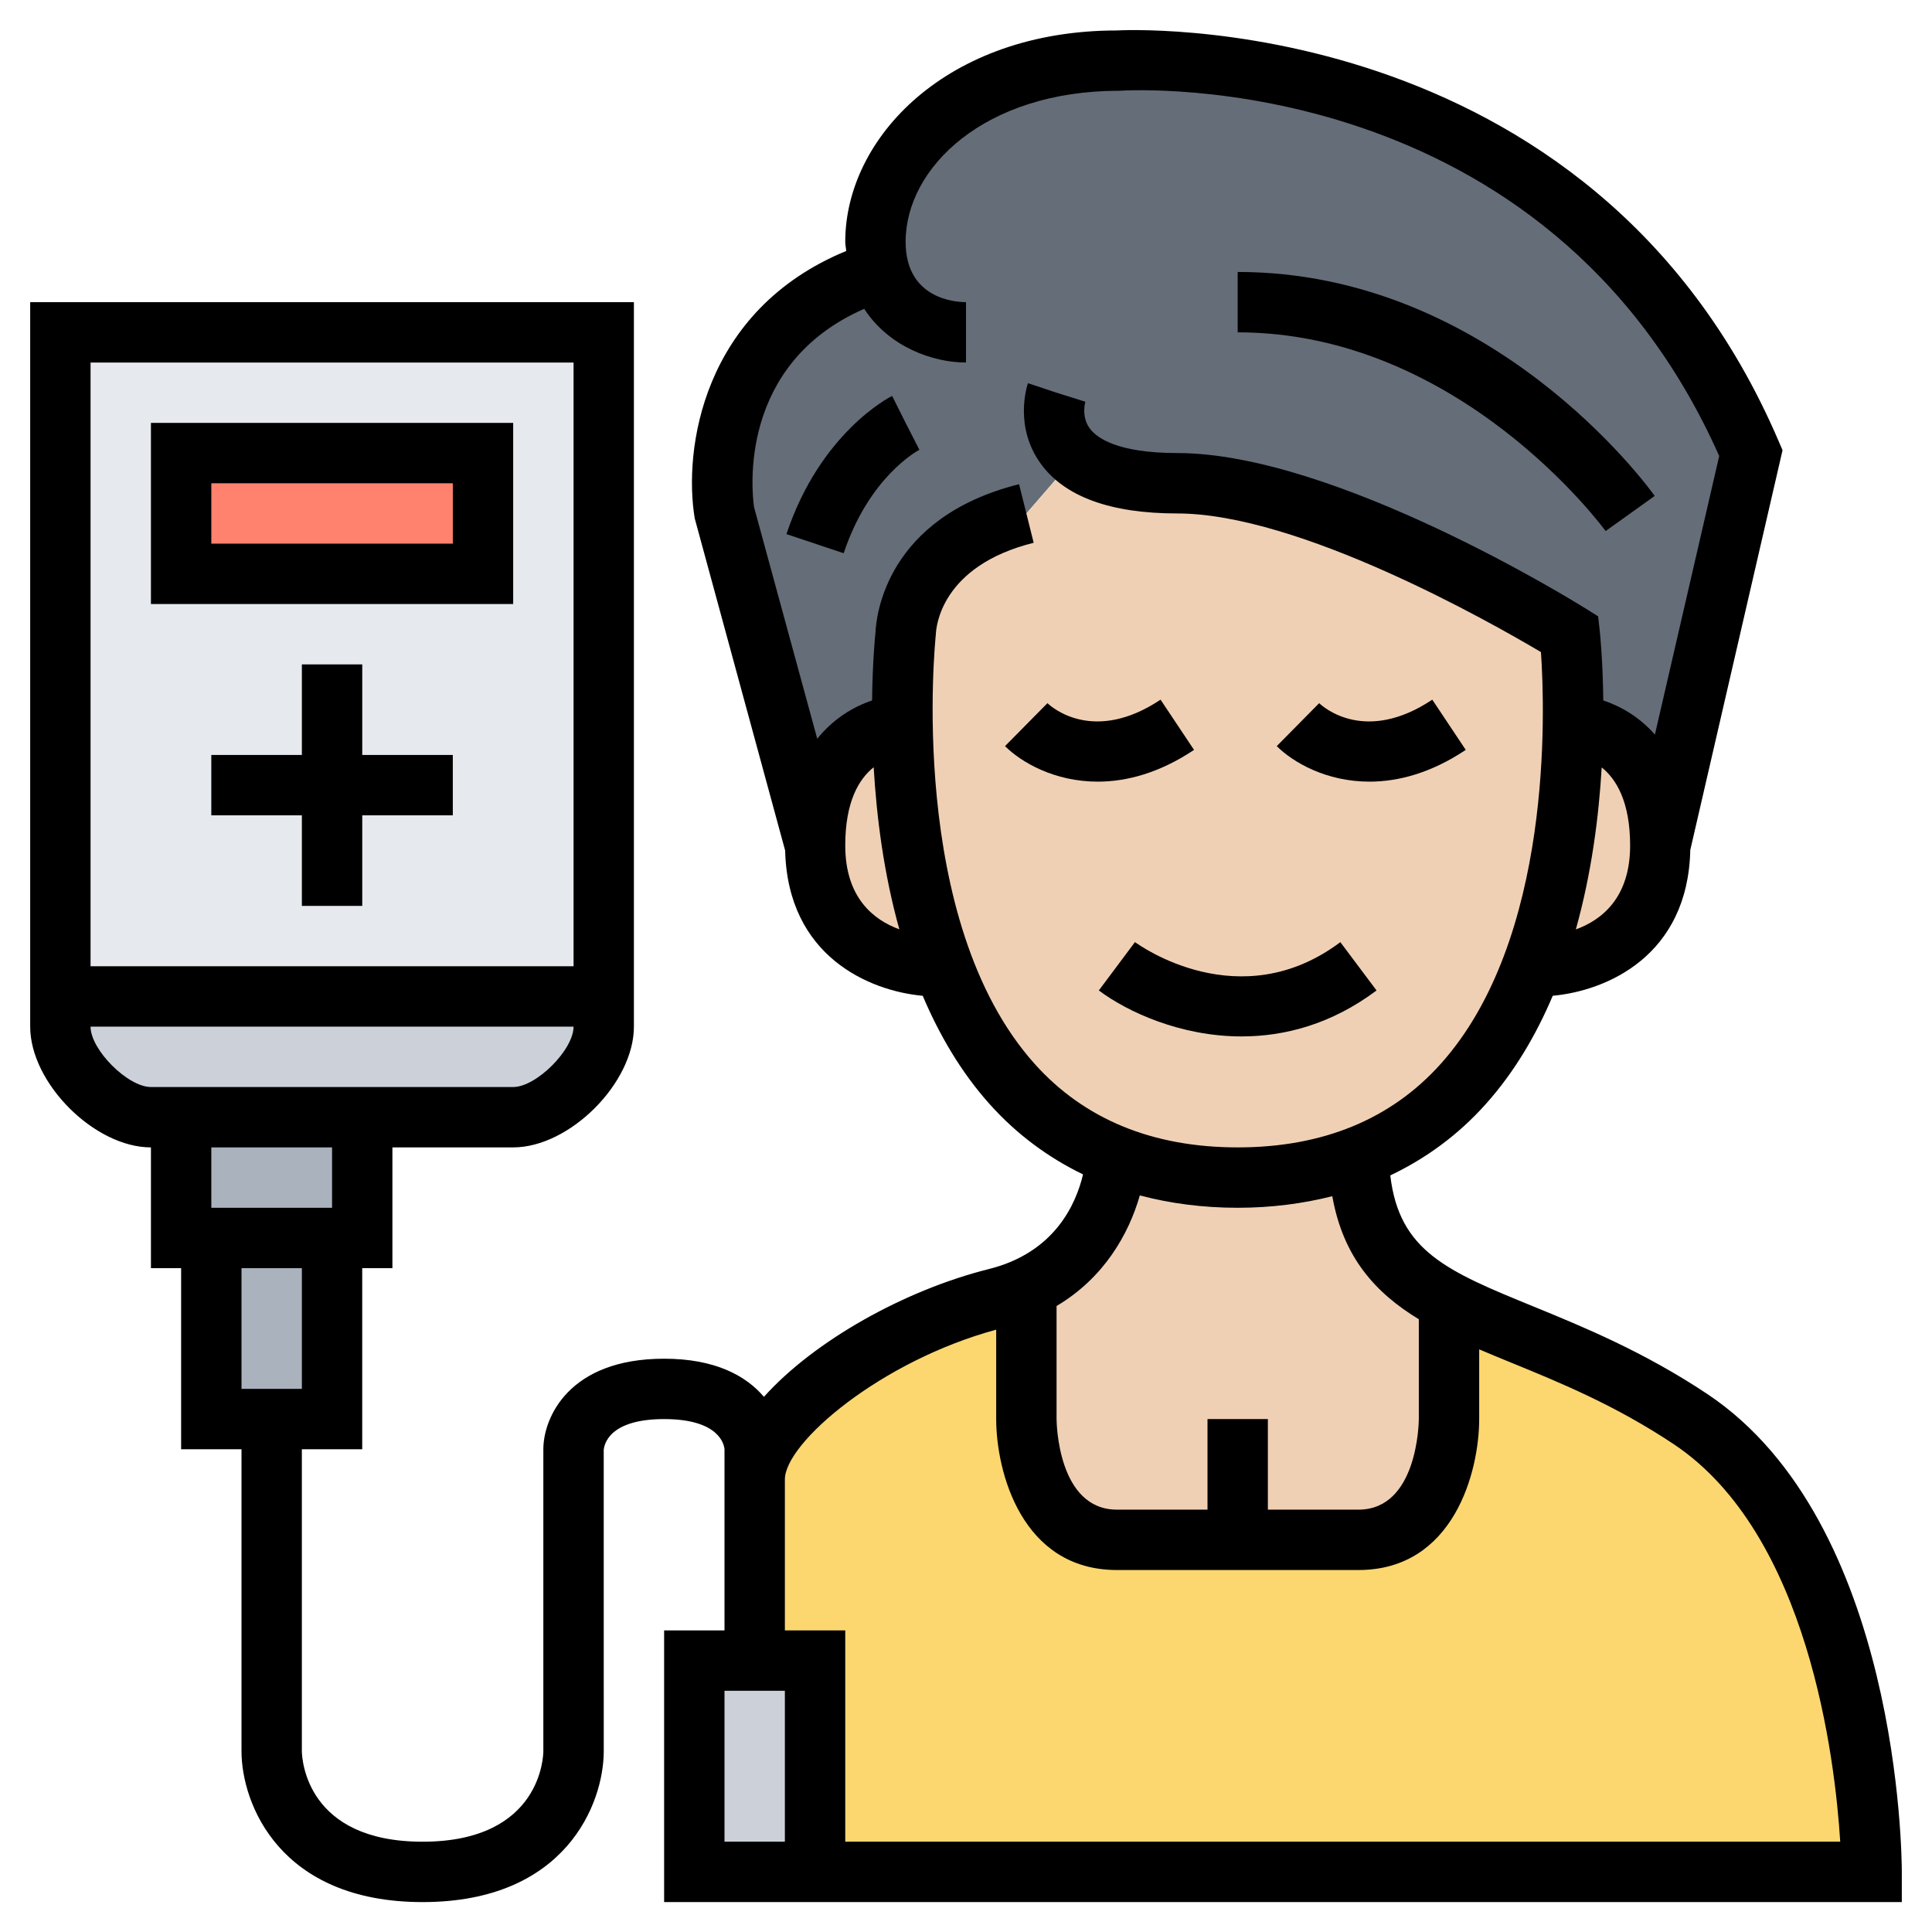 <svg id="Layer_6" enable-background="new 0 0 64 64" height="512" viewBox="0 0 64 64" width="512" xmlns="http://www.w3.org/2000/svg"><g><g><g><path d="m34 43.01v4s0 4 3 4 4 0 4 0 1 0 4 0 3-4 3-4v-3.88c2.02 1.07 4.87 1.8 8 3.88 6 4 6 15 6 15h-35v-7h-2v-6c0-2 4-5 8-6 .32-.08.61-.18.88-.29z" fill="#fcd770"/></g><g><path d="m35.62 15.14-1.62 1.87c-4 1-4 4-4 4s-.13 1.21-.1 3.01c-.53.04-2.9.43-2.9 3.99l-3-11s-1-6 5-8l.13-.01c-.08-.29-.13-.62-.13-.99 0-3 3-6 8-6 0 0 15-1 21 13l-3 13c0-3.56-2.37-3.95-2.9-3.99.03-1.8-.1-3.01-.1-3.01s-8-5-13-5c-1.78 0-2.8-.38-3.38-.87z" fill="#656d78"/></g><g><path d="m41 51.01s-1 0-4 0-3-4-3-4v-4l-.12-.29c2.56-1.08 3.02-3.55 3.1-4.41 1.15.45 2.48.7 4.02.7s2.86-.25 4.01-.69c.08 2.66 1.2 3.87 2.99 4.81v3.88s0 4-3 4-4 0-4 0z" fill="#f0d0b4"/></g><g><path d="m55 28.01c0 4-4 4-4 4l-.22-.08c1.02-2.75 1.29-5.75 1.32-7.91.53.04 2.9.43 2.9 3.99z" fill="#f0d0b4"/></g><g><path d="m29.9 24.02c.03 2.16.3 5.16 1.32 7.91l-.22.08s-4 0-4-4c0-3.56 2.37-3.95 2.9-3.99z" fill="#f0d0b4"/></g><g><path d="m52 21.01s.13 1.21.1 3.01c-.03 2.16-.3 5.16-1.32 7.91-1.01 2.74-2.77 5.22-5.77 6.39-1.15.44-2.47.69-4.01.69s-2.87-.25-4.02-.7c-3-1.16-4.75-3.65-5.76-6.38-1.02-2.75-1.29-5.75-1.32-7.91-.03-1.8.1-3.01.1-3.01s0-3 4-4l1.62-1.87c.58.49 1.6.87 3.38.87 5 0 13 5 13 5z" fill="#f0d0b4"/></g><g><path d="m27 55.01v7h-4v-7h2z" fill="#ccd1d9"/></g><g><path d="m11 41.01v6h-2-2v-6z" fill="#aab2bd"/></g><g><path d="m12 37.01v4h-1-4-1v-4z" fill="#aab2bd"/></g><g><path d="m2 33.01h18v1c0 1.32-1.68 3-3 3h-5-6-1c-1.32 0-3-1.68-3-3z" fill="#ccd1d9"/></g><g><path d="m20 33.01h-18v-22h18z" fill="#e6e9ed"/></g><g><path d="m6 15.01h10v4h-10z" fill="#ff826e"/></g></g><g><path d="m12 22.009h-2v3h-3v2h3v3h2v-3h3v-2h-3z"/><path d="m17 14.009h-12v6h12zm-2 4h-8v-2h8z"/><path d="m56.555 46.177c-2.104-1.402-4.122-2.228-5.743-2.892-2.877-1.176-4.462-1.833-4.757-4.348 1.192-.567 2.255-1.347 3.165-2.365.949-1.06 1.667-2.291 2.217-3.586 1.764-.16 4.478-1.306 4.556-4.829l3.056-13.243-.129-.3c-6.208-14.483-21.829-13.613-21.92-13.605-5.634 0-9 3.559-9 7 0 .11.025.2.032.305-4.779 1.967-5.396 6.593-5.018 8.859l2.995 11.002c.086 3.511 2.796 4.653 4.557 4.812.55 1.294 1.266 2.526 2.214 3.585.893.998 1.933 1.767 3.097 2.332-.241 1.015-.96 2.595-3.12 3.135-2.784.696-5.784 2.375-7.451 4.233-.586-.689-1.6-1.263-3.307-1.263-3.164 0-4 1.962-4 3v10c0 .122-.046 3-4 3-3.834 0-3.994-2.701-4-3v-10h2v-6h1v-4h4c1.869 0 4-2.131 4-4v-24h-19.999v24c0 1.869 2.131 4 4 4v4h1v6h2v10c0 1.729 1.254 5 6 5s6-3.271 6-5l-.001-9.972c.012-.171.16-1.028 2.001-1.028s1.989.857 2 1v6h-2v9h5 1 35v-1c0-.471-.073-11.584-6.445-15.832zm-37.555-34.168v20h-16v-20zm-16 22h16c0 .767-1.233 2-2 2h-4-8c-.767 0-2-1.234-2-2zm8 4v2h-4v-2zm-1 4v4h-2v-4zm42.202-11.221c.523-1.871.762-3.749.856-5.366.48.385.942 1.133.942 2.587 0 1.741-.952 2.472-1.798 2.779zm-24.202-2.779c0-1.461.458-2.208.942-2.593.094 1.618.327 3.496.85 5.369-.845-.308-1.792-1.04-1.792-2.776zm6.274 7.233c-4.256-4.749-3.291-14.03-3.274-14.219.007-.23.152-2.271 3.242-3.043l-.484-1.94c-4.402 1.101-4.731 4.36-4.756 4.899-.022.212-.099 1.057-.113 2.265-.621.207-1.282.604-1.817 1.268l-2.093-7.672c-.074-.514-.537-4.738 3.649-6.57.816 1.259 2.27 1.779 3.372 1.779v-2c-.334 0-2-.096-2-2 0-2.458 2.618-5 7.065-5.002.583-.038 14.169-.752 19.886 12.099l-2.13 9.228c-.515-.586-1.131-.938-1.71-1.131-.016-1.305-.104-2.187-.117-2.305l-.054-.481-.41-.257c-.337-.21-8.304-5.152-13.53-5.152-1.991 0-2.668-.506-2.895-.808-.293-.391-.157-.872-.151-.892l-.954-.299-.948-.316c-.049.146-.449 1.457.421 2.663.79 1.097 2.313 1.653 4.527 1.653 4.025 0 10.359 3.591 12.046 4.592.136 1.971.384 9.502-3.316 13.637-1.646 1.838-3.909 2.771-6.729 2.771-2.819 0-5.082-.931-6.727-2.767zm6.726 4.767c1.117 0 2.158-.137 3.134-.383.362 2.036 1.438 3.207 2.866 4.076v3.304c-.001.122-.041 3.003-2 3.003h-3v-3h-2v3h-3c-1.959 0-1.999-2.881-2-3v-3.746c1.58-.936 2.396-2.396 2.758-3.663 1.006.265 2.083.409 3.242.409zm-15 21h-2v-5h2zm2 0v-7h-2v-5c0-1.216 3.18-3.927 7-4.962v2.962c0 1.729.836 5 4 5h4 1 3c3.164 0 4-3.271 4-5v-2.31c.344.147.696.292 1.054.438 1.619.662 3.455 1.413 5.392 2.704 4.47 2.98 5.344 10.457 5.514 13.168z"/><path d="m45.6 32.81-1.199-1.6c-3.333 2.499-6.662.101-6.804-.002l-1.197 1.602c.937.702 2.697 1.523 4.729 1.523 1.421 0 2.975-.401 4.471-1.523z"/><path d="m38.445 23.177c-2.208 1.472-3.598.259-3.747.116l-1.405 1.423c.537.538 1.642 1.177 3.071 1.177.944 0 2.032-.279 3.19-1.052z"/><path d="m48.555 24.841-1.109-1.664c-2.208 1.472-3.598.259-3.747.116l-1.405 1.423c.537.538 1.642 1.177 3.071 1.177.944 0 2.031-.279 3.19-1.052z"/><path d="m53.188 17.592 1.626-1.164c-.216-.303-5.396-7.419-13.814-7.419v2c7.372 0 12.14 6.517 12.188 6.583z"/><path d="m29.553 13.115c-.097.048-2.383 1.224-3.501 4.578l1.896.633c.843-2.528 2.44-3.391 2.508-3.426l-.456-.891z"/></g></g></svg>